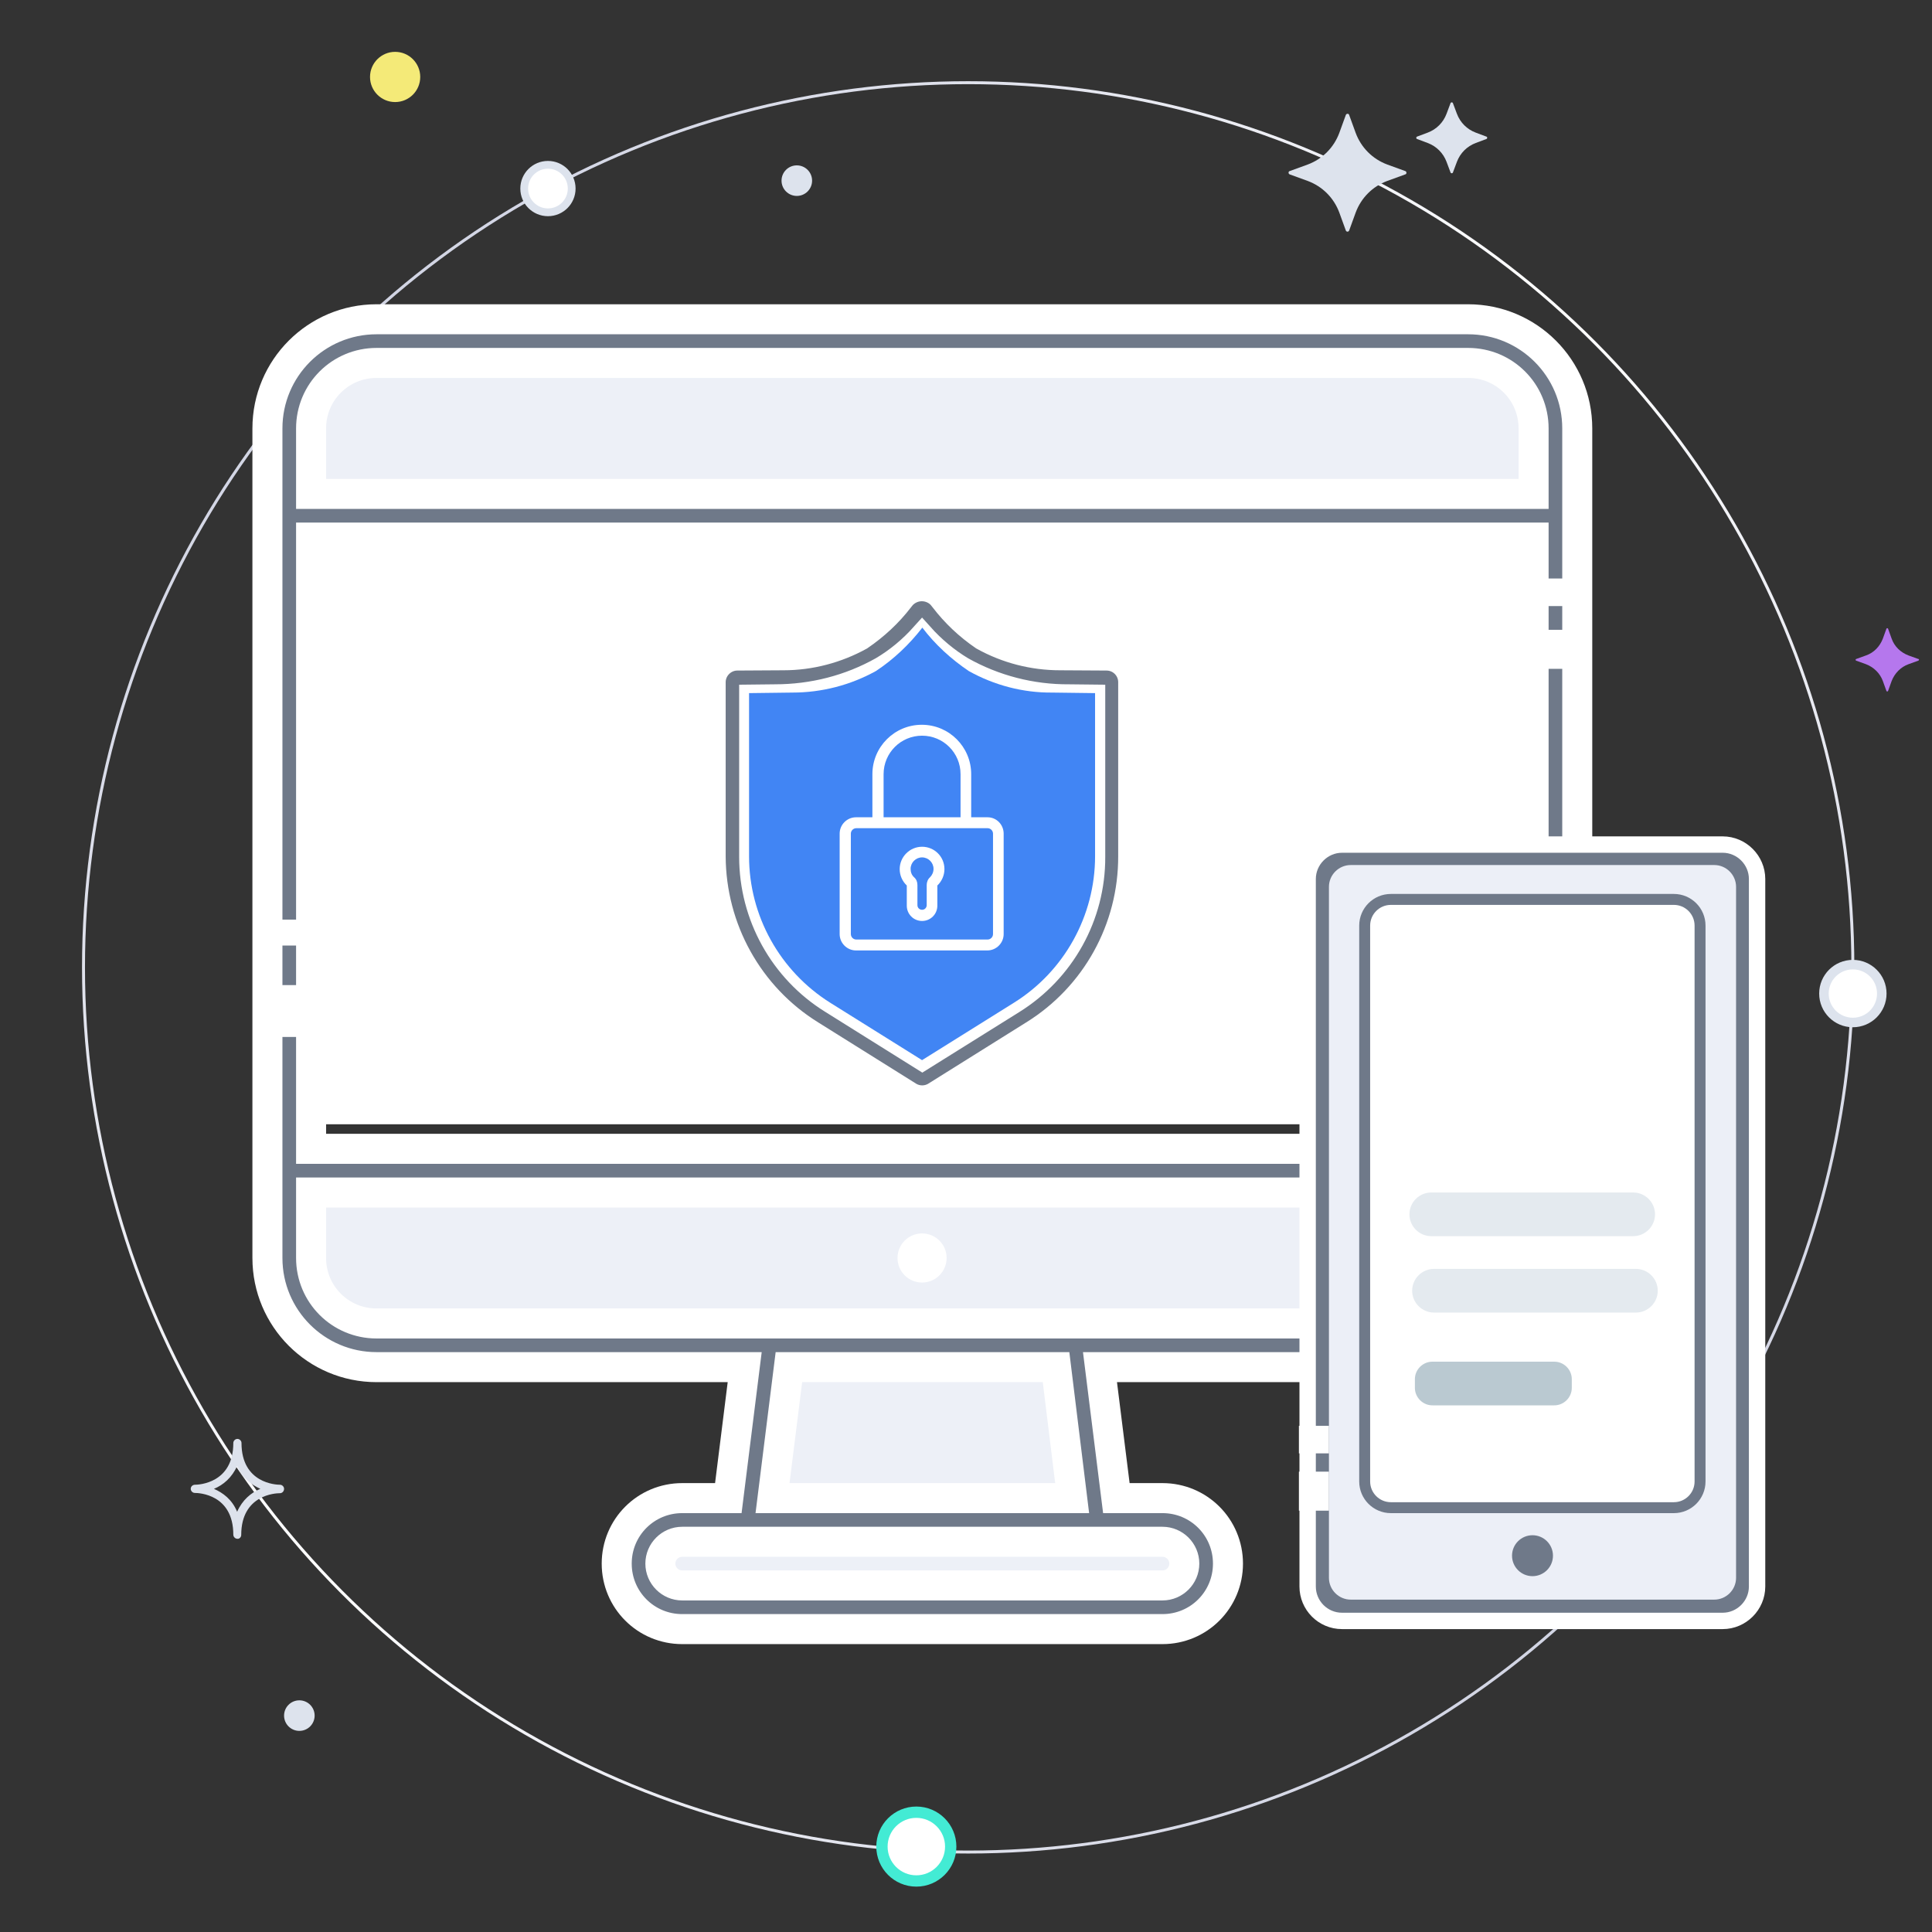 <svg xmlns="http://www.w3.org/2000/svg" xmlns:xlink="http://www.w3.org/1999/xlink" version="1.1" id="Layer_1" x="0px" y="0px" viewBox="254 -254 708 708" style="enable-background:new 254 -254 708 708;" xml:space="preserve">
<rect x="254" y="-254" width="708" height="708" fill="#333333" stroke="none"/>
<style type="text/css">
	.st0{fill:none;stroke:url(#SVGID_1_);stroke-width:1.084;stroke-miterlimit:10;}
	.st1{fill:#FFFFFF;}
	.st2{fill:#EDF0F7;}
	.st3{fill:#4185F4;}
	.st4{fill:#6F7989;stroke:#FFFFFF;stroke-width:11;stroke-miterlimit:10;}
	.st5{fill:#6F7989;stroke:#FFFFFF;stroke-width:8.258;stroke-miterlimit:10;}
	.st6{fill:#6F7989;stroke:#FFFFFF;stroke-width:6;stroke-miterlimit:10;}
	.st7{fill:#ECEFF7;}
	.st8{fill:#FFFFFF;stroke:#6F7989;stroke-width:4.008;stroke-miterlimit:10;}
	.st9{fill:#6F7989;}
	.st10{fill:#818FA1;}
	.st11{fill:#E4EAEF;}
	.st12{fill:#BAC9D1;}
	.st13{fill:#DDE3ED;}
	.st14{fill:#B577ED;}
	.st15{fill:#F4EA78;}
	.st16{fill:#FFFFFF;stroke:#DDE3ED;stroke-width:2.85;stroke-miterlimit:10;}
	.st17{fill:#FFFFFF;stroke:#DDE3ED;stroke-width:3.49;stroke-miterlimit:10;}
	.st18{fill:#FFFFFF;stroke:#43EBD4;stroke-width:4.146;stroke-miterlimit:10;}
	.st19{fill:#DDE2EC;}
</style>
<linearGradient id="SVGID_1_" gradientUnits="userSpaceOnUse" x1="897.217" y1="-154.526" x2="1546.708" y2="-154.526" gradientTransform="matrix(-0.707 -0.707 -0.707 0.707 1363.584 1073.815)">
	<stop offset="0" style="stop-color:#D2D5E4"/>
	<stop offset="0.527" style="stop-color:#FFFFFF"/>
	<stop offset="1" style="stop-color:#D2D5E4"/>
</linearGradient>
<circle class="st0" cx="608.8" cy="100.5" r="324.2"/>
<rect x="347" y="-82" class="st1" width="464" height="240"/>
<path class="st2" d="M680,302c8.8,0,16,7.2,16,16c-0.1,8.8-7.2,15.9-16,16H504c-8.8,0-16-7.2-16-16c0.1-8.8,7.2-15.9,16-16H680z"/>
<path class="st2" d="M821-101v32H357v-32c0.1-17.7,14.3-31.9,32-32h400C806.7-133,821-118.7,821-101L821-101z"/>
<path class="st3" d="M636.5-12.2"/>
<g>
	<path class="st2" d="M656,303H528l8-64h112L656,303z"/>
	<path class="st2" d="M824,175v32c-0.1,17.7-14.3,31.9-32,32H392c-17.7-0.1-31.9-14.3-32-32v-32H824z"/>
	<path class="st4" d="M792-137H392c-22.1,0-40,17.9-40,40v304c0,22.1,17.9,40,40,40h134.9l-6,48H504c-13.3,0-24,10.7-24,24   s10.7,24,24,24h176c13.3,0,24-10.7,24-24s-10.7-24-24-24h-16.9l-6-48H792c22.1,0,40-17.9,40-40V-97C832-119.1,814.1-137,792-137   L792-137z M392-121h400c13.3,0,24,10.7,24,24v24H368v-24C368-110.3,378.7-121,392-121L392-121z M816-57v224H368V-57H816z M688,319   c0,4.4-3.6,8-8,8H504c-4.4,0-8-3.6-8-8s3.6-8,8-8h176C684.4,311,688,314.6,688,319L688,319z M646.9,295H537.1l6-48H641L646.9,295z    M792,231H392c-13.3,0-24-10.7-24-24v-24h448v24C816,220.3,805.3,231,792,231L792,231z"/>
	<g>
		<path class="st5" d="M551.7,124.2l35.8,22.4c2.7,1.7,6.2,1.7,8.9,0l35.8-22.4c22.3-13.8,35.8-38.2,35.7-64.5V-4    c0-4.6-3.7-8.4-8.4-8.4l-17-0.1c-10,0-19.8-2.5-28.6-7.4c-5.7-3.9-10.7-8.6-14.9-14.1l-0.8-1c-1.6-1.8-4-2.8-6.4-2.8    c-2.4,0-4.7,1-6.4,2.8l-0.8,1c-4.2,5.5-9.3,10.2-15,14.1c-8.7,4.8-18.5,7.4-28.5,7.4l-16.9,0.1c-4.6,0-8.4,3.8-8.4,8.4v63.8    C515.9,86,529.4,110.4,551.7,124.2L551.7,124.2z M529,1l9-0.1c13.7,0,27.1-3.4,39-10.1c5.6-3.3,10.6-7.5,14.9-12.3    c4.3,4.8,9.3,9,14.8,12.3C618.6-2.5,632.1,1,645.8,0.9l9.1,0.1v59c0.1,21.7-11.1,41.9-29.6,53.4L592,134.2l-33.4-20.9    C540.2,101.9,529,81.7,529,60V1z"/>
		<path class="st3" d="M655.3,0v59.8c0,21.8-11.3,42.2-29.8,53.7l-33.6,21l-33.6-21c-18.5-11.6-29.8-31.9-29.8-53.7V0l15.9-0.2    c10.7,0,21.2-2.7,30.6-7.9c6.5-4.3,12.2-9.7,17-15.9c4.7,6.2,10.5,11.5,17,15.9c9.3,5.2,19.9,8,30.6,7.9L655.3,0z"/>
		<path class="st1" d="M591.9,56.3c-4.5,0-8.2,3.7-8.2,8.2c0,2.2,0.9,4.4,2.6,6v7.4c0,3.1,2.5,5.6,5.6,5.6c3.1,0,5.6-2.5,5.6-5.6    v-7.4c1.6-1.5,2.6-3.7,2.6-6C600.1,59.9,596.4,56.3,591.9,56.3z M594.8,67.5c-0.8,0.7-1.2,1.8-1.2,2.8v7.4c0,0.9-0.7,1.7-1.7,1.7    c-0.9,0-1.7-0.7-1.7-1.7v-7.4c0-1.1-0.4-2.1-1.2-2.8c-0.9-0.8-1.3-1.9-1.3-3.1c0-2.3,1.9-4.2,4.2-4.2s4.2,1.9,4.2,4.2    C596.1,65.6,595.6,66.7,594.8,67.5z"/>
		<path class="st1" d="M615.9,45.5h-6V29.7c0-10-8.1-18.1-18.1-18.1s-18.1,8.1-18.1,18.1v15.8h-6c-3.3,0-6,2.7-6,6v36.8    c0,3.3,2.7,6,6,6h48.1c3.3,0,6-2.7,6-6V51.5C621.8,48.2,619.2,45.5,615.9,45.5z M577.8,29.7c0-7.8,6.3-14.1,14.1-14.1    c7.8,0,14.1,6.3,14.1,14.1v15.8h-28.2V29.7z M617.9,88.3c0,1.1-0.9,2-2,2h-48.1c-1.1,0-2-0.9-2-2V51.5c0-1.1,0.9-2,2-2h48.1    c1.1,0,2,0.9,2,2V88.3L617.9,88.3z"/>
	</g>
	<rect x="816" y="-23.2" class="st1" width="16" height="14.3"/>
	<rect x="816" y="-42" class="st1" width="16" height="10.1"/>
	<circle class="st1" cx="591.9" cy="207" r="9"/>
	<rect x="352" y="107" class="st1" width="16" height="19"/>
	<rect x="352" y="83" class="st1" width="16" height="9.5"/>
</g>
<g>
	<path class="st6" d="M745.8,340h139.5c6.9,0,12.6-5.7,12.6-12.6V68.1c0-6.9-5.7-12.6-12.6-12.6H745.8c-6.9,0-12.6,5.7-12.6,12.6   v259.3C733.2,334.3,738.8,340,745.8,340z"/>
	<path class="st7" d="M749,332.2h133.2c4.4,0,8-3.6,8-8V71c0-4.4-3.6-8-8-8H749c-4.4,0-8,3.6-8,8v253.2   C741,328.6,744.6,332.2,749,332.2z"/>
	<path class="st8" d="M763.7,298.5h103.7c5.3,0,9.6-4.3,9.6-9.6V85.2c0-5.3-4.3-9.6-9.6-9.6H763.7c-5.3,0-9.6,4.3-9.6,9.6v203.7   C754.1,294.2,758.4,298.5,763.7,298.5z"/>
	<circle class="st9" cx="815.6" cy="316.1" r="7.5"/>
	<g>
		<rect x="730" y="285.3" class="st1" width="11" height="14.3"/>
		<rect x="730" y="268.5" class="st1" width="11" height="10.1"/>
	</g>
	
	
	<g>
		
		
		
		
		
		
		
		
		
		
		
		
		
	</g>
	<path class="st11" d="M778.5,199h74c4.4,0,8-3.6,8-8l0,0c0-4.4-3.6-8-8-8h-74c-4.4,0-8,3.6-8,8l0,0   C770.5,195.4,774.1,199,778.5,199z"/>
	<path class="st11" d="M779.5,227h74c4.4,0,8-3.6,8-8l0,0c0-4.4-3.6-8-8-8h-74c-4.4,0-8,3.6-8,8l0,0   C771.5,223.4,775.1,227,779.5,227z"/>
	<path class="st12" d="M778.9,261h44.7c3.5,0,6.4-2.9,6.4-6.4v-3.2c0-3.5-2.9-6.4-6.4-6.4h-44.7c-3.5,0-6.4,2.9-6.4,6.4v3.2   C772.5,258.1,775.4,261,778.9,261z"/>
</g>
<path class="st13" d="M769-191.3l-6.6-2.4c-5.4-2-9.6-6.2-11.6-11.6l-2.4-6.6c-0.1-0.3-0.3-0.4-0.6-0.4s-0.5,0.2-0.6,0.4l-2.4,6.6  c-2,5.4-6.2,9.6-11.6,11.6l-6.6,2.4c-0.3,0.1-0.4,0.3-0.4,0.6c0,0.3,0.2,0.5,0.4,0.6l6.6,2.4c5.4,2,9.6,6.2,11.6,11.6l2.4,6.6  c0.1,0.2,0.3,0.4,0.6,0.4s0.5-0.2,0.6-0.4l2.4-6.6c2-5.4,6.2-9.6,11.6-11.6l6.6-2.4c0.3-0.1,0.4-0.3,0.4-0.6  C769.4-190.9,769.3-191.2,769-191.3L769-191.3z"/>
<path class="st13" d="M798.8-203.9l-4-1.5c-3.2-1.2-5.7-3.7-6.9-6.9l-1.5-4c-0.1-0.1-0.2-0.2-0.4-0.2s-0.3,0.1-0.4,0.2l-1.5,4  c-1.2,3.2-3.7,5.7-6.9,6.9l-4,1.5c-0.1,0.1-0.2,0.2-0.2,0.4s0.1,0.3,0.2,0.4l4,1.5c3.2,1.2,5.7,3.7,6.9,6.9l1.5,4  c0.1,0.1,0.2,0.2,0.4,0.2s0.3-0.1,0.4-0.2l1.5-4c1.2-3.2,3.7-5.7,6.9-6.9l4-1.5c0.1-0.1,0.2-0.2,0.2-0.4S798.9-203.9,798.8-203.9  L798.8-203.9z"/>
<path class="st14" d="M957-12.5l-3.6-1.3c-2.9-1.1-5.2-3.3-6.2-6.2l-1.3-3.6c0-0.1-0.2-0.2-0.3-0.2s-0.3,0.1-0.3,0.2L944-20  c-1.1,2.9-3.3,5.2-6.2,6.2l-3.6,1.3c-0.1,0-0.2,0.2-0.2,0.3s0.1,0.3,0.2,0.3l3.6,1.3c2.9,1.1,5.2,3.4,6.2,6.2l1.3,3.6  c0,0.1,0.2,0.2,0.3,0.2s0.3-0.1,0.3-0.2l1.3-3.6c1.1-2.9,3.4-5.2,6.2-6.2l3.6-1.3c0.1,0,0.2-0.2,0.2-0.3  C957.3-12.4,957.2-12.5,957-12.5L957-12.5z"/>
<circle class="st15" cx="398.8" cy="-225.8" r="9.2"/>
<circle class="st13" cx="546" cy="-187.8" r="5.6"/>
<circle class="st16" cx="454.8" cy="-184.9" r="8.7"/>
<circle class="st17" cx="933" cy="110.1" r="10.6"/>
<circle class="st18" cx="589.8" cy="422.7" r="12.6"/>
<path class="st19" d="M342.4,308.5c0-14.8,12.7-15.3,14.1-15.3h0.1c0.8,0,1.5-0.7,1.5-1.6c0-0.8-0.7-1.5-1.5-1.5l0,0l0,0  c-1.4,0-14.1-0.5-14.1-15.3c0-0.8-0.7-1.5-1.5-1.5s-1.5,0.7-1.5,1.5c0,14.8-12.7,15.3-14.1,15.3l0,0l0,0c-0.1,0-0.1,0-0.1,0  c-0.8,0.1-1.4,0.7-1.4,1.5s0.7,1.5,1.5,1.5l0,0c1.5,0,14.1,0.5,14.1,15.3c0,0.8,0.7,1.5,1.5,1.5C341.7,310,342.4,309.3,342.4,308.5z   M332.4,291.6c3.4-1.4,6.6-4.1,8.5-8.4c1.9,4.5,5.3,6.9,8.5,8.4c-3.4,1.4-6.6,4.1-8.5,8.4C339,295.4,335.6,293,332.4,291.6z"/>
<circle class="st13" cx="363.7" cy="374.7" r="5.6"/>
</svg>